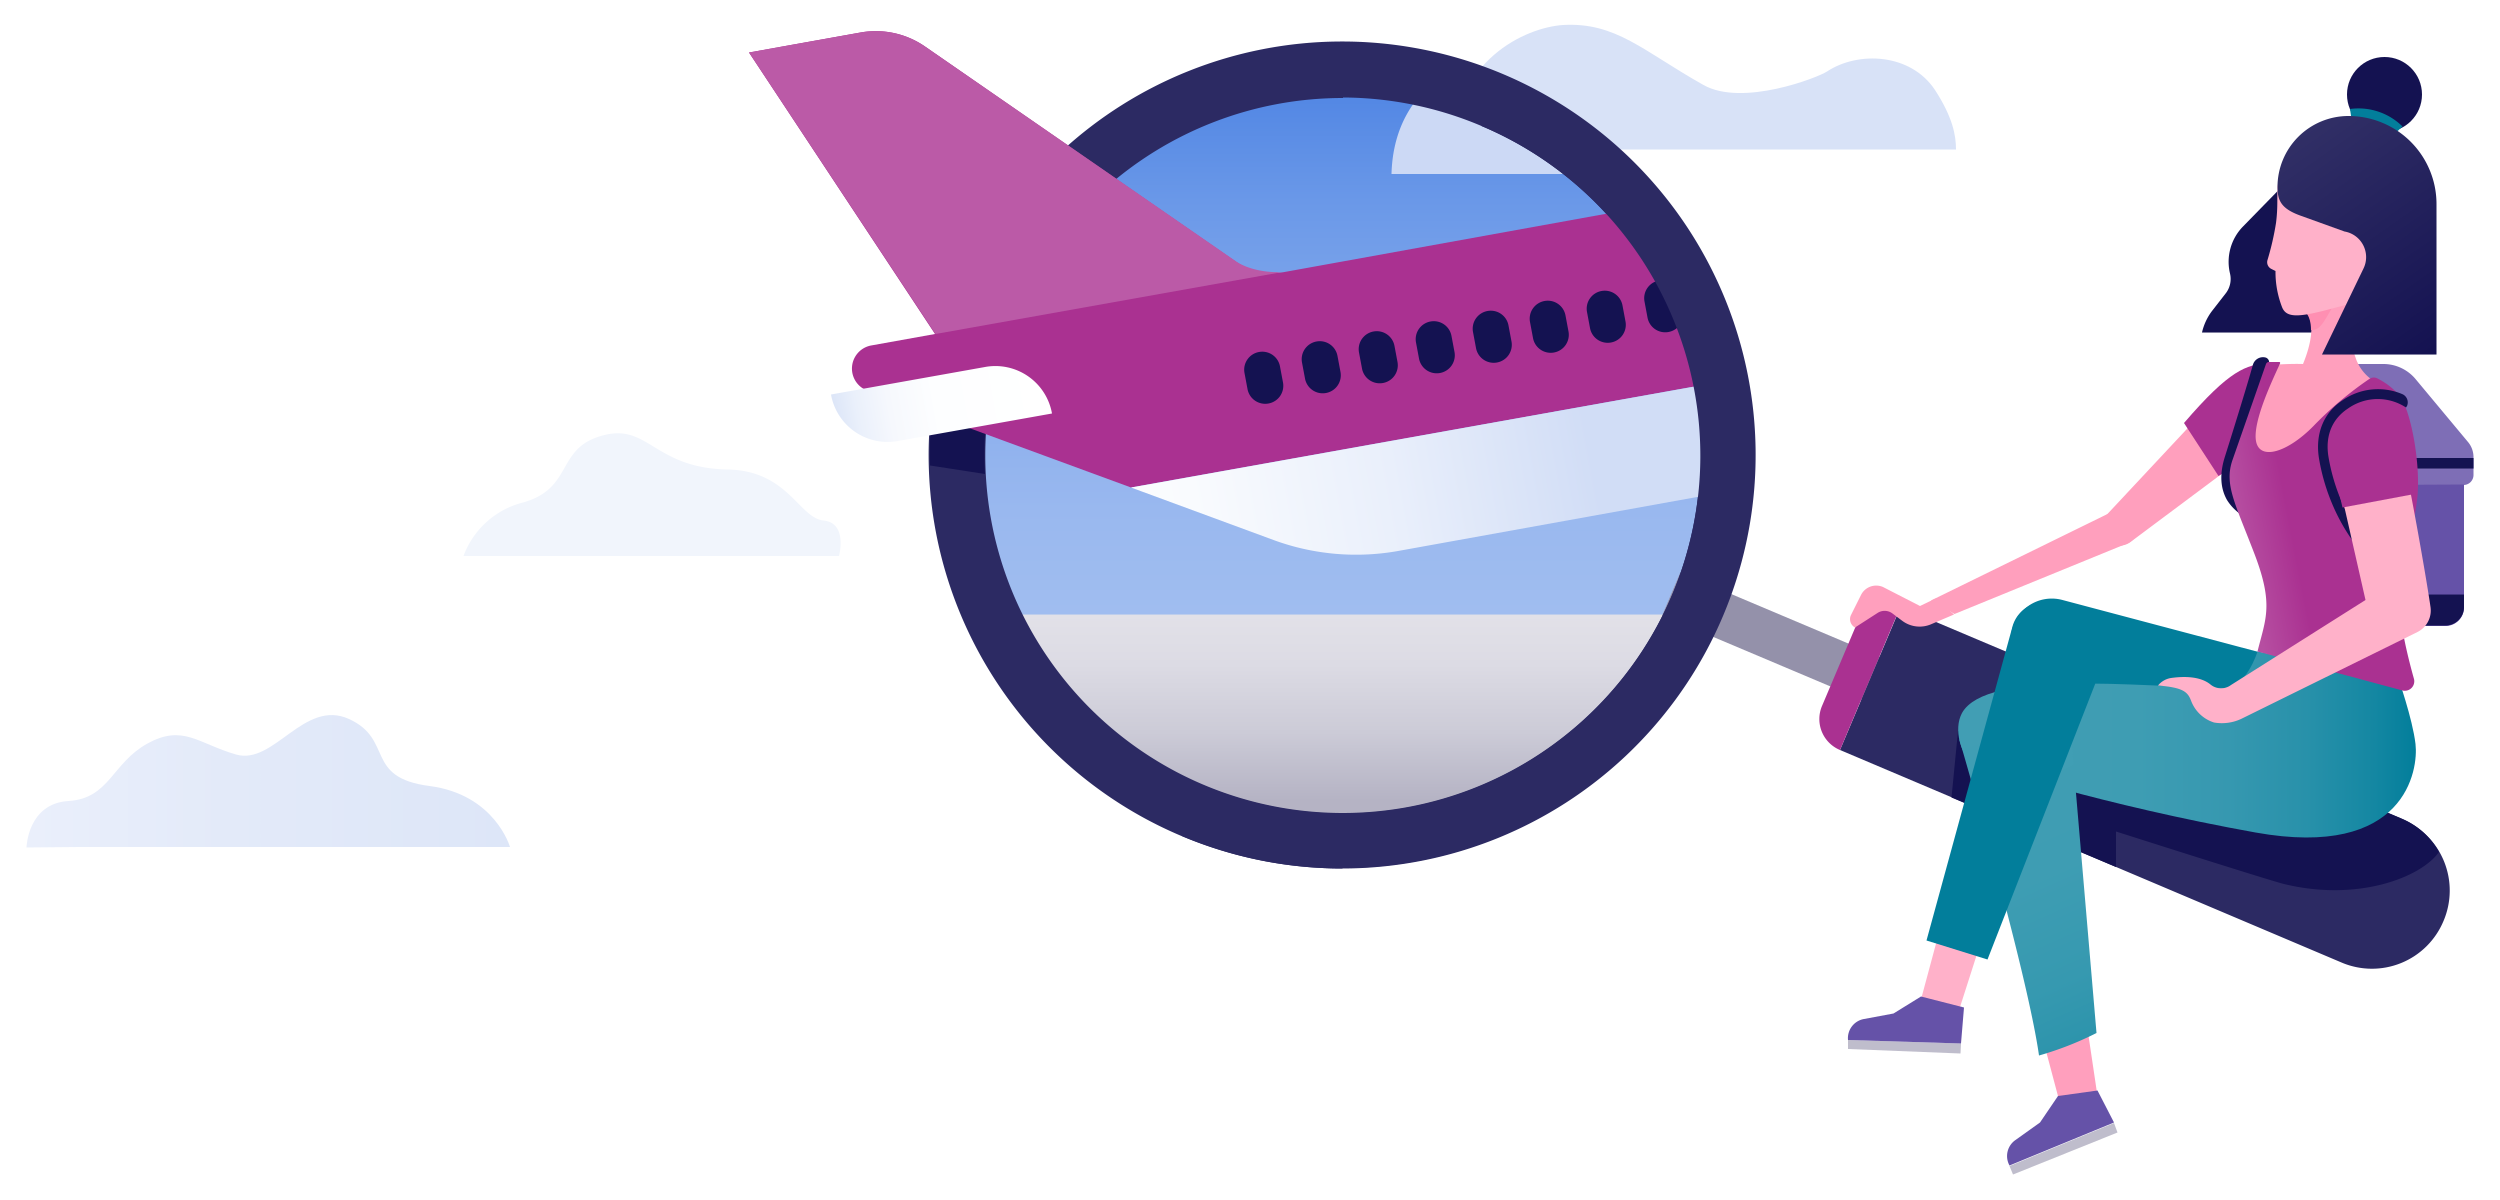 <svg xmlns:xlink="http://www.w3.org/1999/xlink" xmlns="http://www.w3.org/2000/svg" width="500" height="240" viewBox="0 0 500 240" class="hero--illustration__img">
            <defs>
                <linearGradient id="departures-linear-gradient" x1="268.46" y1="63.74" x2="268.46" y2="217.84" gradientTransform="matrix(1, 0, 0, -1, 0, 231.86)" gradientUnits="userSpaceOnUse">
                    <stop offset="0.01" stop-color="#a8c3f1"></stop>
                    <stop offset="0.22" stop-color="#a4c0f0"></stop>
                    <stop offset="0.43" stop-color="#99b8ef"></stop>
                    <stop offset="0.63" stop-color="#85abec"></stop>
                    <stop offset="0.83" stop-color="#6a98e8"></stop>
                    <stop offset="1" stop-color="#4d83e3"></stop>
                </linearGradient>
                <linearGradient id="departures-linear-gradient-2" x1="268.46" y1="63.73" x2="268.46" y2="108.92" gradientTransform="matrix(1, 0, 0, -1, 0, 231.86)" gradientUnits="userSpaceOnUse">
                    <stop offset="0.18" stop-color="#b5b3c4"></stop>
                    <stop offset="0.48" stop-color="#cccbd7"></stop>
                    <stop offset="0.78" stop-color="#dcdbe4"></stop>
                    <stop offset="1" stop-color="#e2e1e8"></stop>
                </linearGradient>
                <linearGradient id="departures-linear-gradient-3" x1="-12116.55" y1="-958.97" x2="-11955.85" y2="-958.97" gradientTransform="matrix(-0.98, 0.18, -0.18, -0.98, -11710.75, 1259.92)" gradientUnits="userSpaceOnUse">
                    <stop offset="0.19" stop-color="#d1ddf6"></stop>
                    <stop offset="0.44" stop-color="#e9effb"></stop>
                    <stop offset="0.69" stop-color="#f9fbfe"></stop>
                    <stop offset="0.88" stop-color="#fff"></stop>
                </linearGradient>
                <linearGradient id="departures-linear-gradient-4" x1="-10676.35" y1="-2964.26" x2="-10633.49" y2="-2964.26" gradientTransform="translate(-10821.2 -969.8) rotate(169.9)" gradientUnits="userSpaceOnUse">
                    <stop offset="0" stop-color="#fff"></stop>
                    <stop offset="0.53" stop-color="#fdfeff"></stop>
                    <stop offset="0.75" stop-color="#f6f8fd"></stop>
                    <stop offset="0.9" stop-color="#eaf0fb"></stop>
                    <stop offset="1" stop-color="#dde6f8"></stop>
                </linearGradient>
                <linearGradient id="departures-linear-gradient-5" x1="391.69" y1="82.94" x2="483.17" y2="82.94" gradientTransform="matrix(1, 0, 0, -1, 0, 231.86)" gradientUnits="userSpaceOnUse">
                    <stop offset="0.06" stop-color="#419eb4"></stop>
                    <stop offset="0.39" stop-color="#3e9db3"></stop>
                    <stop offset="0.59" stop-color="#3698b0"></stop>
                    <stop offset="0.76" stop-color="#2891aa"></stop>
                    <stop offset="0.91" stop-color="#1487a2"></stop>
                    <stop offset="1" stop-color="#027e9b"></stop>
                </linearGradient>
                <linearGradient id="departures-linear-gradient-6" x1="447.47" y1="122.61" x2="485.49" y2="130" gradientTransform="matrix(1, 0, 0, -1, 0, 231.86)" gradientUnits="userSpaceOnUse">
                    <stop offset="0.03" stop-color="#b64ea1"></stop>
                    <stop offset="0.29" stop-color="#aa3191"></stop>
                    <stop offset="0.97" stop-color="#aa3191"></stop>
                </linearGradient>
                <linearGradient id="departures-linear-gradient-7" x1="395.11" y1="89.22" x2="422.9" y2="26.8" gradientTransform="matrix(1, 0, 0, -1, 0, 231.86)" gradientUnits="userSpaceOnUse">
                    <stop offset="0" stop-color="#419eb4"></stop>
                    <stop offset="0.51" stop-color="#3e9db3"></stop>
                    <stop offset="0.82" stop-color="#3699b0"></stop>
                    <stop offset="1" stop-color="#2d94ac"></stop>
                </linearGradient>
                <linearGradient id="departures-linear-gradient-8" x1="458.28" y1="203.84" x2="487.95" y2="161.46" gradientTransform="matrix(1, 0, 0, -1, 0, 231.86)" gradientUnits="userSpaceOnUse">
                    <stop offset="0" stop-color="#312f66"></stop>
                    <stop offset="0.98" stop-color="#141251"></stop>
                </linearGradient>
                <linearGradient id="departures-linear-gradient-9" x1="5.29" y1="75.69" x2="102.05" y2="75.69" gradientTransform="matrix(1, 0, 0, -1, 0, 231.86)" gradientUnits="userSpaceOnUse">
                    <stop offset="0.01" stop-color="#eaeffb"></stop>
                    <stop offset="0.41" stop-color="#e3eaf9"></stop>
                    <stop offset="1" stop-color="#dde6f8"></stop>
                </linearGradient>
            <linearGradient id="departures-linear-gradient" x1="268.46" y1="63.74" x2="268.46" y2="217.84" gradientTransform="matrix(1, 0, 0, -1, 0, 231.86)" gradientUnits="userSpaceOnUse">
                    <stop offset="0.01" stop-color="#a8c3f1"></stop>
                    <stop offset="0.22" stop-color="#a4c0f0"></stop>
                    <stop offset="0.43" stop-color="#99b8ef"></stop>
                    <stop offset="0.63" stop-color="#85abec"></stop>
                    <stop offset="0.83" stop-color="#6a98e8"></stop>
                    <stop offset="1" stop-color="#4d83e3"></stop>
                </linearGradient><linearGradient id="departures-linear-gradient-2" x1="268.46" y1="63.73" x2="268.46" y2="108.92" gradientTransform="matrix(1, 0, 0, -1, 0, 231.86)" gradientUnits="userSpaceOnUse">
                    <stop offset="0.18" stop-color="#b5b3c4"></stop>
                    <stop offset="0.48" stop-color="#cccbd7"></stop>
                    <stop offset="0.78" stop-color="#dcdbe4"></stop>
                    <stop offset="1" stop-color="#e2e1e8"></stop>
                </linearGradient><linearGradient id="departures-linear-gradient-3" x1="-12116.55" y1="-958.97" x2="-11955.85" y2="-958.97" gradientTransform="matrix(-0.98, 0.18, -0.18, -0.98, -11710.75, 1259.92)" gradientUnits="userSpaceOnUse">
                    <stop offset="0.19" stop-color="#d1ddf6"></stop>
                    <stop offset="0.44" stop-color="#e9effb"></stop>
                    <stop offset="0.69" stop-color="#f9fbfe"></stop>
                    <stop offset="0.88" stop-color="#fff"></stop>
                </linearGradient><linearGradient id="departures-linear-gradient-4" x1="-10676.35" y1="-2964.26" x2="-10633.49" y2="-2964.26" gradientTransform="translate(-10821.2 -969.8) rotate(169.9)" gradientUnits="userSpaceOnUse">
                    <stop offset="0" stop-color="#fff"></stop>
                    <stop offset="0.53" stop-color="#fdfeff"></stop>
                    <stop offset="0.75" stop-color="#f6f8fd"></stop>
                    <stop offset="0.9" stop-color="#eaf0fb"></stop>
                    <stop offset="1" stop-color="#dde6f8"></stop>
                </linearGradient><linearGradient id="departures-linear-gradient-5" x1="391.69" y1="82.94" x2="483.17" y2="82.94" gradientTransform="matrix(1, 0, 0, -1, 0, 231.86)" gradientUnits="userSpaceOnUse">
                    <stop offset="0.06" stop-color="#419eb4"></stop>
                    <stop offset="0.39" stop-color="#3e9db3"></stop>
                    <stop offset="0.59" stop-color="#3698b0"></stop>
                    <stop offset="0.76" stop-color="#2891aa"></stop>
                    <stop offset="0.91" stop-color="#1487a2"></stop>
                    <stop offset="1" stop-color="#027e9b"></stop>
                </linearGradient><linearGradient id="departures-linear-gradient-6" x1="447.47" y1="122.61" x2="485.49" y2="130" gradientTransform="matrix(1, 0, 0, -1, 0, 231.86)" gradientUnits="userSpaceOnUse">
                    <stop offset="0.03" stop-color="#b64ea1"></stop>
                    <stop offset="0.29" stop-color="#aa3191"></stop>
                    <stop offset="0.97" stop-color="#aa3191"></stop>
                </linearGradient><linearGradient id="departures-linear-gradient-7" x1="395.11" y1="89.22" x2="422.9" y2="26.8" gradientTransform="matrix(1, 0, 0, -1, 0, 231.86)" gradientUnits="userSpaceOnUse">
                    <stop offset="0" stop-color="#419eb4"></stop>
                    <stop offset="0.51" stop-color="#3e9db3"></stop>
                    <stop offset="0.82" stop-color="#3699b0"></stop>
                    <stop offset="1" stop-color="#2d94ac"></stop>
                </linearGradient><linearGradient id="departures-linear-gradient-8" x1="458.28" y1="203.84" x2="487.95" y2="161.46" gradientTransform="matrix(1, 0, 0, -1, 0, 231.86)" gradientUnits="userSpaceOnUse">
                    <stop offset="0" stop-color="#312f66"></stop>
                    <stop offset="0.98" stop-color="#141251"></stop>
                </linearGradient><linearGradient id="departures-linear-gradient-9" x1="5.29" y1="75.69" x2="102.05" y2="75.69" gradientTransform="matrix(1, 0, 0, -1, 0, 231.86)" gradientUnits="userSpaceOnUse">
                    <stop offset="0.01" stop-color="#eaeffb"></stop>
                    <stop offset="0.41" stop-color="#e3eaf9"></stop>
                    <stop offset="1" stop-color="#dde6f8"></stop>
                </linearGradient></defs>
            <path class="departures-cloud-top" d="M296.9,29.9h94.3c0-2.9-.7-6.5-4.2-11.9-4.9-7.4-15.4-7.8-21.6-3.7-1.8,1.2-16.9,7.1-24.7,2.7-12.1-6.8-17.5-12.6-28.1-12-7.5.5-22,7.1-22,25.1Z" style="" fill="#D8E2F7"></path>
            <path class="departures-cloud-middle" d="M167.8,111.2H92.7a17.2,17.2,0,0,1,11.9-10.7c9.6-2.7,6.9-10,14.4-12.9,10.6-4,11,6,26.5,6.3,12.1.2,14.3,9.7,19.2,10.2S167.8,111.2,167.8,111.2Z" style="" fill="#F1F5FC"></path>
            <g class="departures-magnifying-glass">
                <circle cx="268.5" cy="91.1" r="77" style="" fill="url(&quot;#departures-linear-gradient&quot;)"></circle>
                <path d="M198.3,122.9a77,77,0,0,0,140.3,0Z" style="" fill="url(&quot;#departures-linear-gradient-2&quot;)"></path>
                <rect x="365.5" y="95" width="9.3" height="78.08" transform="translate(102.7 422.8) rotate(-67.1)" style="" fill="#9491AA"></rect>
                <path d="M318.7,34.8a87.5,87.5,0,0,0-9.8-6.6c-7.3-4.3-15.2-9.2-23.8-10.3-3.8,3.8-6.6,9.3-6.8,16.9Z" style="" fill="#CCD9F5"></path>
                <path d="M268.5,173.7a82.7,82.7,0,1,1,31.1-6.1A82.7,82.7,0,0,1,268.5,173.7Zm.1-154.1a71.5,71.5,0,1,0,27.7,5.6A71.5,71.5,0,0,0,268.6,19.5Z" style="" fill="#2C2A63"></path>
                <path d="M197,94.8a70.9,70.9,0,0,1,1-16.4H186.9a81.5,81.5,0,0,0-.9,14.7Z" style="" fill="#141251"></path>
                <path d="M368,150l12.1-28.6h0l100.3,42.4a15.5,15.5,0,0,1,8.3,20.4h0a15.5,15.5,0,0,1-20.4,8.3h0L368,150Z" style="" fill="#2C2A63"></path>
                <path d="M364.4,141.2l6.9-16.3a6.7,6.7,0,0,1,8.8-3.6h0L368,150h0A6.7,6.7,0,0,1,364.4,141.2Z" style="" fill="#AA3191"></path>
                <path d="M329.8,41.2,256.9,54.4a13.2,13.2,0,0,1-9.8-2.1L185,9.3a17.3,17.3,0,0,0-12.9-2.8l-22.3,4,37.2,56.3-12.8,2.3a4.7,4.7,0,0,0-.8,9l52.8,19.4L341.7,76.8Z" style="" fill="#AA3191"></path>
                <path d="M341.7,76.8,226.2,97.5,254.7,108a47.8,47.8,0,0,0,24.9,2.2l65.9-11.9Z" style="" fill="url(&quot;#departures-linear-gradient-3&quot;)"></path>
                <path d="M187.1,66.8,149.8,10.5l22.3-4A17.3,17.3,0,0,1,185,9.3l62.1,42.9c2.4,1.7,6.4,2.4,9.4,2.2Z" style="" fill="#BB5AA7"></path>
                <g>
                    <path d="M253.7,80.7h0a3.6,3.6,0,0,1-4.2-2.9h0l-.6-3.2a3.6,3.6,0,0,1,2.9-4.2h0a3.6,3.6,0,0,1,4.2,2.9h0l.6,3.2a3.6,3.6,0,0,1-2.9,4.2Z" style="" fill="#141251"></path>
                    <path d="M265.2,78.6h0a3.6,3.6,0,0,1-4.2-2.9h0l-.6-3.2a3.6,3.6,0,0,1,2.9-4.2h0a3.6,3.6,0,0,1,4.2,2.9h0l.6,3.2A3.6,3.6,0,0,1,265.2,78.6Z" style="" fill="#141251"></path>
                    <path d="M276.6,76.6h0a3.6,3.6,0,0,1-4.2-2.9l-.6-3.2a3.6,3.6,0,0,1,2.9-4.2h0a3.6,3.6,0,0,1,4.2,2.9l.6,3.2A3.6,3.6,0,0,1,276.6,76.6Z" style="" fill="#141251"></path>
                    <path d="M288,74.6h0a3.6,3.6,0,0,1-4.2-2.9h0l-.6-3.2a3.6,3.6,0,0,1,2.9-4.2h0a3.6,3.6,0,0,1,4.2,2.9h0l.6,3.2a3.6,3.6,0,0,1-2.9,4.2Z" style="" fill="#141251"></path>
                    <path d="M299.4,72.5h0a3.6,3.6,0,0,1-4.2-2.9h0l-.6-3.2a3.6,3.6,0,0,1,2.9-4.2h0a3.6,3.6,0,0,1,4.2,2.9h0l.6,3.2a3.6,3.6,0,0,1-2.9,4.2Z" style="" fill="#141251"></path>
                    <path d="M310.8,70.5h0a3.6,3.6,0,0,1-4.2-2.9h0l-.6-3.2a3.6,3.6,0,0,1,2.9-4.2h0a3.6,3.6,0,0,1,4.2,2.9h0l.6,3.2a3.6,3.6,0,0,1-2.9,4.2h0Z" style="" fill="#141251"></path>
                    <path d="M322.2,68.5h0a3.6,3.6,0,0,1-4.2-2.9h0l-.6-3.2a3.6,3.6,0,0,1,2.9-4.2h0a3.6,3.6,0,0,1,4.2,2.9h0l.6,3.2a3.6,3.6,0,0,1-2.9,4.2Z" style="" fill="#141251"></path>
                    <path d="M333.7,66.4h0a3.6,3.6,0,0,1-4.2-2.9h0l-.6-3.2a3.6,3.6,0,0,1,2.9-4.2h0A3.6,3.6,0,0,1,336,59h0l.6,3.2a3.6,3.6,0,0,1-2.9,4.2Z" style="" fill="#141251"></path>
                </g>
                <path d="M210.4,82.7l-30.8,5.5a11.5,11.5,0,0,1-13.4-9.3h0L197,73.4a11.5,11.5,0,0,1,13.4,9.3h0Z" style="" fill="url(&quot;#departures-linear-gradient-4&quot;)"></path>
                <path d="M268.5,173.7a82.4,82.4,0,0,1-32.1-6.5l4.3-10.1A71.5,71.5,0,0,0,296.3,25.2L300.6,15a82.6,82.6,0,0,1-32.1,158.6Z" style="" fill="#2C2A63"></path>
            </g>
            <g class="departures-woman">
                <path d="M462.2,66.5h18.9l-2.8-36.3-21.4,6.6-8.3,8.5a10.1,10.1,0,0,0-2.6,9.4,4.7,4.7,0,0,1-.8,3.9l-2.8,3.6a11.3,11.3,0,0,0-2,4.3Z" style="" fill="#141251"></path>
                <path d="M489,125.1h-9.8L467.5,72.8h9.2a8.4,8.4,0,0,1,6.4,3l10.5,12.6a4.7,4.7,0,0,1,1.1,3V95a2,2,0,0,1-2,2h0v24.5A3.7,3.7,0,0,1,489,125.1Z" style="" fill="#7E6EB6"></path>
                <polygon points="471.7 91.6 472.2 93.7 494.7 93.7 494.7 91.6 471.7 91.6" style="" fill="#141251"></polygon>
                <path d="M472.7,97l6.6,28.2h9.8a3.7,3.7,0,0,0,3.7-3.7V96.9Z" style="" fill="#6552A8"></path>
                <path d="M477.8,118.9l1.5,6.2h9.8a3.7,3.7,0,0,0,3.7-3.7v-2.5Z" style="" fill="#141251"></path>
                <path d="M456.8,176.8c14.7,3.6,27.4-1.3,31-6.4a15.5,15.5,0,0,0-7.5-6.7l-25.8-10.9-62.9-6.6-1.3,13.3,32.9,13.9v-7.1S453.9,176.1,456.8,176.8Z" style="" fill="#141251"></path>
                <polygon points="419.6 219.9 417.1 203.1 407.5 203.8 412.5 222.6 419.6 219.9" style="" fill="#FF9FBD"></polygon>
                <path d="M475.1,76.4a8.8,8.8,0,0,1-4-4.9,24.9,24.9,0,0,1-1.2-5.4,33.6,33.6,0,0,1,.2-7.2l-9.4,2.5s3.6,2.4-.1,11.4c-2.7-.1-6.6.2-6.6.2s-5.5,16.5-5.2,16.6,4.2,7.4,4.5,7.4,26.1-18.3,26.1-18.3Z" style="" fill="#FF9FBD"></path>
                <path d="M467.2,60.3l-6.4,1.9s1.4.7,1.4,3.8C464.3,66.1,464.9,63.9,467.2,60.3Z" style="" fill="#FF8FB2"></path>
                <path d="M480,137.9l-67.5-17.9a8.2,8.2,0,0,0-10.3,7.1h0l-.9,3.3a4,4,0,0,0,1.9,4.6l54.4,30.3A16.7,16.7,0,0,0,478.5,151Z" style="" fill="#027E9B"></path>
                <path d="M445.6,77l-24.3,26a3.6,3.6,0,0,0-.9,3.2h0a3.6,3.6,0,0,0,5.7,2.2l23.7-17.7,4.1-17.7h0A12.9,12.9,0,0,0,445.6,77Z" style="" fill="#FF9FBD"></path>
                <path d="M453.6,72.6c-4.4.4-7.6,1.3-16.8,12l6.9,10.6,5.9-3.9Z" style="" fill="#AA3191"></path>
                <path d="M479.6,135.5s2.9,8.2,3.5,13.3-1.9,23.1-32,17.7-54.8-13.2-56.8-14.3-3.7-6.3-1.9-9.6c4.9-8.8,35.6-5.2,52.4-5,4.5,0,6.7-7.3,6.7-7.3Z" style="" fill="url(&quot;#departures-linear-gradient-5&quot;)"></path>
                <path d="M451.3,104.3a9.8,9.8,0,0,1-5.9-4.3c-1.3-2.3-1.5-5.1-.5-8.4,2.8-8.9,4.8-15.5,5.7-18.7a2.1,2.1,0,0,1,2.5-1.4h0a1,1,0,0,1,.7,1.2h0c-.8,2.7-2.9,9.7-6.1,19.8-.8,2.4-.7,4.5.2,6a6.8,6.8,0,0,0,4,2.9Z" style="" fill="#141251"></path>
                <path d="M479.9,120.6c-.2-8.9,2.1-9.5,3.5-20.5.9-7-1.3-18.5-3.6-21.1a14.4,14.4,0,0,0-4.5-3.4,1.6,1.6,0,0,0-1.3.1,70.9,70.9,0,0,0-11.3,9.5c-5.2,5.3-10.8,7-11.5,3s3.5-12.6,4.8-15.5a.2.2,0,0,0-.1-.3h-2.2a.6.6,0,0,0-.5.4L446.5,92c-1.7,4.9.5,8.6,4.4,18.8s2.2,13,.6,19.5l29,7.8a1.9,1.9,0,0,0,2.3-2.3C481.7,131.9,480,125.1,479.9,120.6Z" style="" fill="url(&quot;#departures-linear-gradient-6&quot;)"></path>
                <path d="M484.3,118.7c-9.8-2.8-18.3-13.9-20.5-27-.8-4.9.9-9.2,4.8-11.7a12.4,12.4,0,0,1,11.8-1.2,1.8,1.8,0,0,1,1,2.4l-.2.3h0a10.3,10.3,0,0,0-11.6.2c-3.2,2.1-4.6,5.5-3.9,9.7,2.1,12.4,10,22.8,19.1,25.4Z" style="" fill="#141251"></path>
                <path d="M480,88.2c2.1,9.3,5.3,27.6,6.1,33.2a4.8,4.8,0,0,1-2.6,5l-35.1,17.3a9.1,9.1,0,0,1-5.6.8h0a7.2,7.2,0,0,1-4.6-4.4c-.7-1.8-1.7-2.6-6.6-3h0a4.2,4.2,0,0,1,2.6-1.5c2.1-.3,5.7-.5,7.9,1.3a3.3,3.3,0,0,0,4.1.1l26.9-17-6.2-27.3a11,11,0,0,1,0-5.1C468.6,79.7,478.1,79.9,480,88.2Z" style="" fill="#FFB1C9"></path>
                <path d="M468.5,101.5l14.4-2.7c-.8-4.2-1.6-8.2-2.3-11.2-2-8.8-12.1-9-14.2-.6a11.7,11.7,0,0,0,0,5.4Z" style="" fill="#AA3191"></path>
                <path d="M419.3,206.6a64.6,64.6,0,0,1-11.5,4.5c-2.4-17-15.9-63.1-15.9-63.1l1.1-4h0c.6-.9,2.6-1.4,2.6-1.4l18.5,3.2Z" style="" fill="url(&quot;#departures-linear-gradient-7&quot;)"></path>
                <path d="M471.6,60.3c-10.2,2.8-14.1,4-15.2,1.1a19.4,19.4,0,0,1-1.3-7.2l-.8-.4a1.5,1.5,0,0,1-.8-1.8,55.2,55.2,0,0,0,1.7-7.4c.4-3.1.2-5.1.3-7.2s3.7-8.8,12.3-8.6,17.1,3.1,18.3,11.5S478.5,58.4,471.6,60.3Z" style="" fill="#FFB1C9"></path>
                <polygon points="391.3 203.6 397.1 185.5 389.9 178.7 383.2 203.6 391.3 203.6" style="" fill="#FFB1C9"></polygon>
                <path d="M397.5,191.9l-12.2-3.8,17.2-62.8a6.6,6.6,0,0,1,8.1-4.6l9.4,13.6Z" style="" fill="#027E9B"></path>
                <path d="M421.3,102.9l-35.1,17.2,4.7,2.7,34.5-14.1a3.4,3.4,0,0,0,1.9-4.5l-.5-.8h0C425.8,102.2,422.7,102.2,421.3,102.9Z" style="" fill="#FF9FBD"></path>
                <path d="M387.1,119.7l-3.1,1.5-7.4-3.8a3.4,3.4,0,0,0-4.4,1.6l-2,4a1.9,1.9,0,0,0,.8,2.5h0l4.5-2.9a2.6,2.6,0,0,1,3,.1l2,1.5a5.8,5.8,0,0,0,5.6.7l4.7-2Z" style="" fill="#FF9FBD"></path>
                <circle cx="476.9" cy="18.9" r="7.5" style="" fill="#141251"></circle>
                <path d="M479,26.7a10.6,10.6,0,0,0-8.7-2.9l-.3-2a12.5,12.5,0,0,1,10.5,3.5Z" style="" fill="#027E9B"></path>
                <path d="M487.3,70.9V40.8a17.6,17.6,0,0,0-17.6-17.6h0a14.2,14.2,0,0,0-14.2,14.2h0c0,2.8.8,4.4,4.8,5.8l8.6,3.1a5.2,5.2,0,0,1,3.8,7.4l-8.3,17.2Z" style="" fill="url(&quot;#departures-linear-gradient-8&quot;)"></path>
                <polygon points="401.9 233.2 422.8 224.6 423.5 226.5 402.6 234.9 401.9 233.2" style="" fill="#BFBDCC"></polygon>
                <path d="M419.5,218.1l3.3,6.4-20.9,8.6h0a3.9,3.9,0,0,1,1.2-5.1l4.9-3.5,3.6-5.3Z" style="" fill="#6552A8"></path>
                <polygon points="369.6 208 392.2 208.7 392.1 210.7 369.6 209.8 369.6 208" style="" fill="#BFBDCC"></polygon>
                <path d="M392.8,201.5l-.6,7.2-22.6-.7h0a3.9,3.9,0,0,1,3.2-4.2l5.9-1.1,5.5-3.4Z" style="" fill="#6552A8"></path>
            </g>
            <path class="departures-cloud-left" d="M15.9,169.4h86.1s-3-10.5-16.1-12.2-7.1-9.3-16.1-13.4-15,9.3-22.6,7.1-10.6-6.1-17.7-2.2-7.6,11-15.8,11.5-8.4,9.3-8.4,9.3Z" style="" fill="url(&quot;#departures-linear-gradient-9&quot;)"></path>
        </svg>